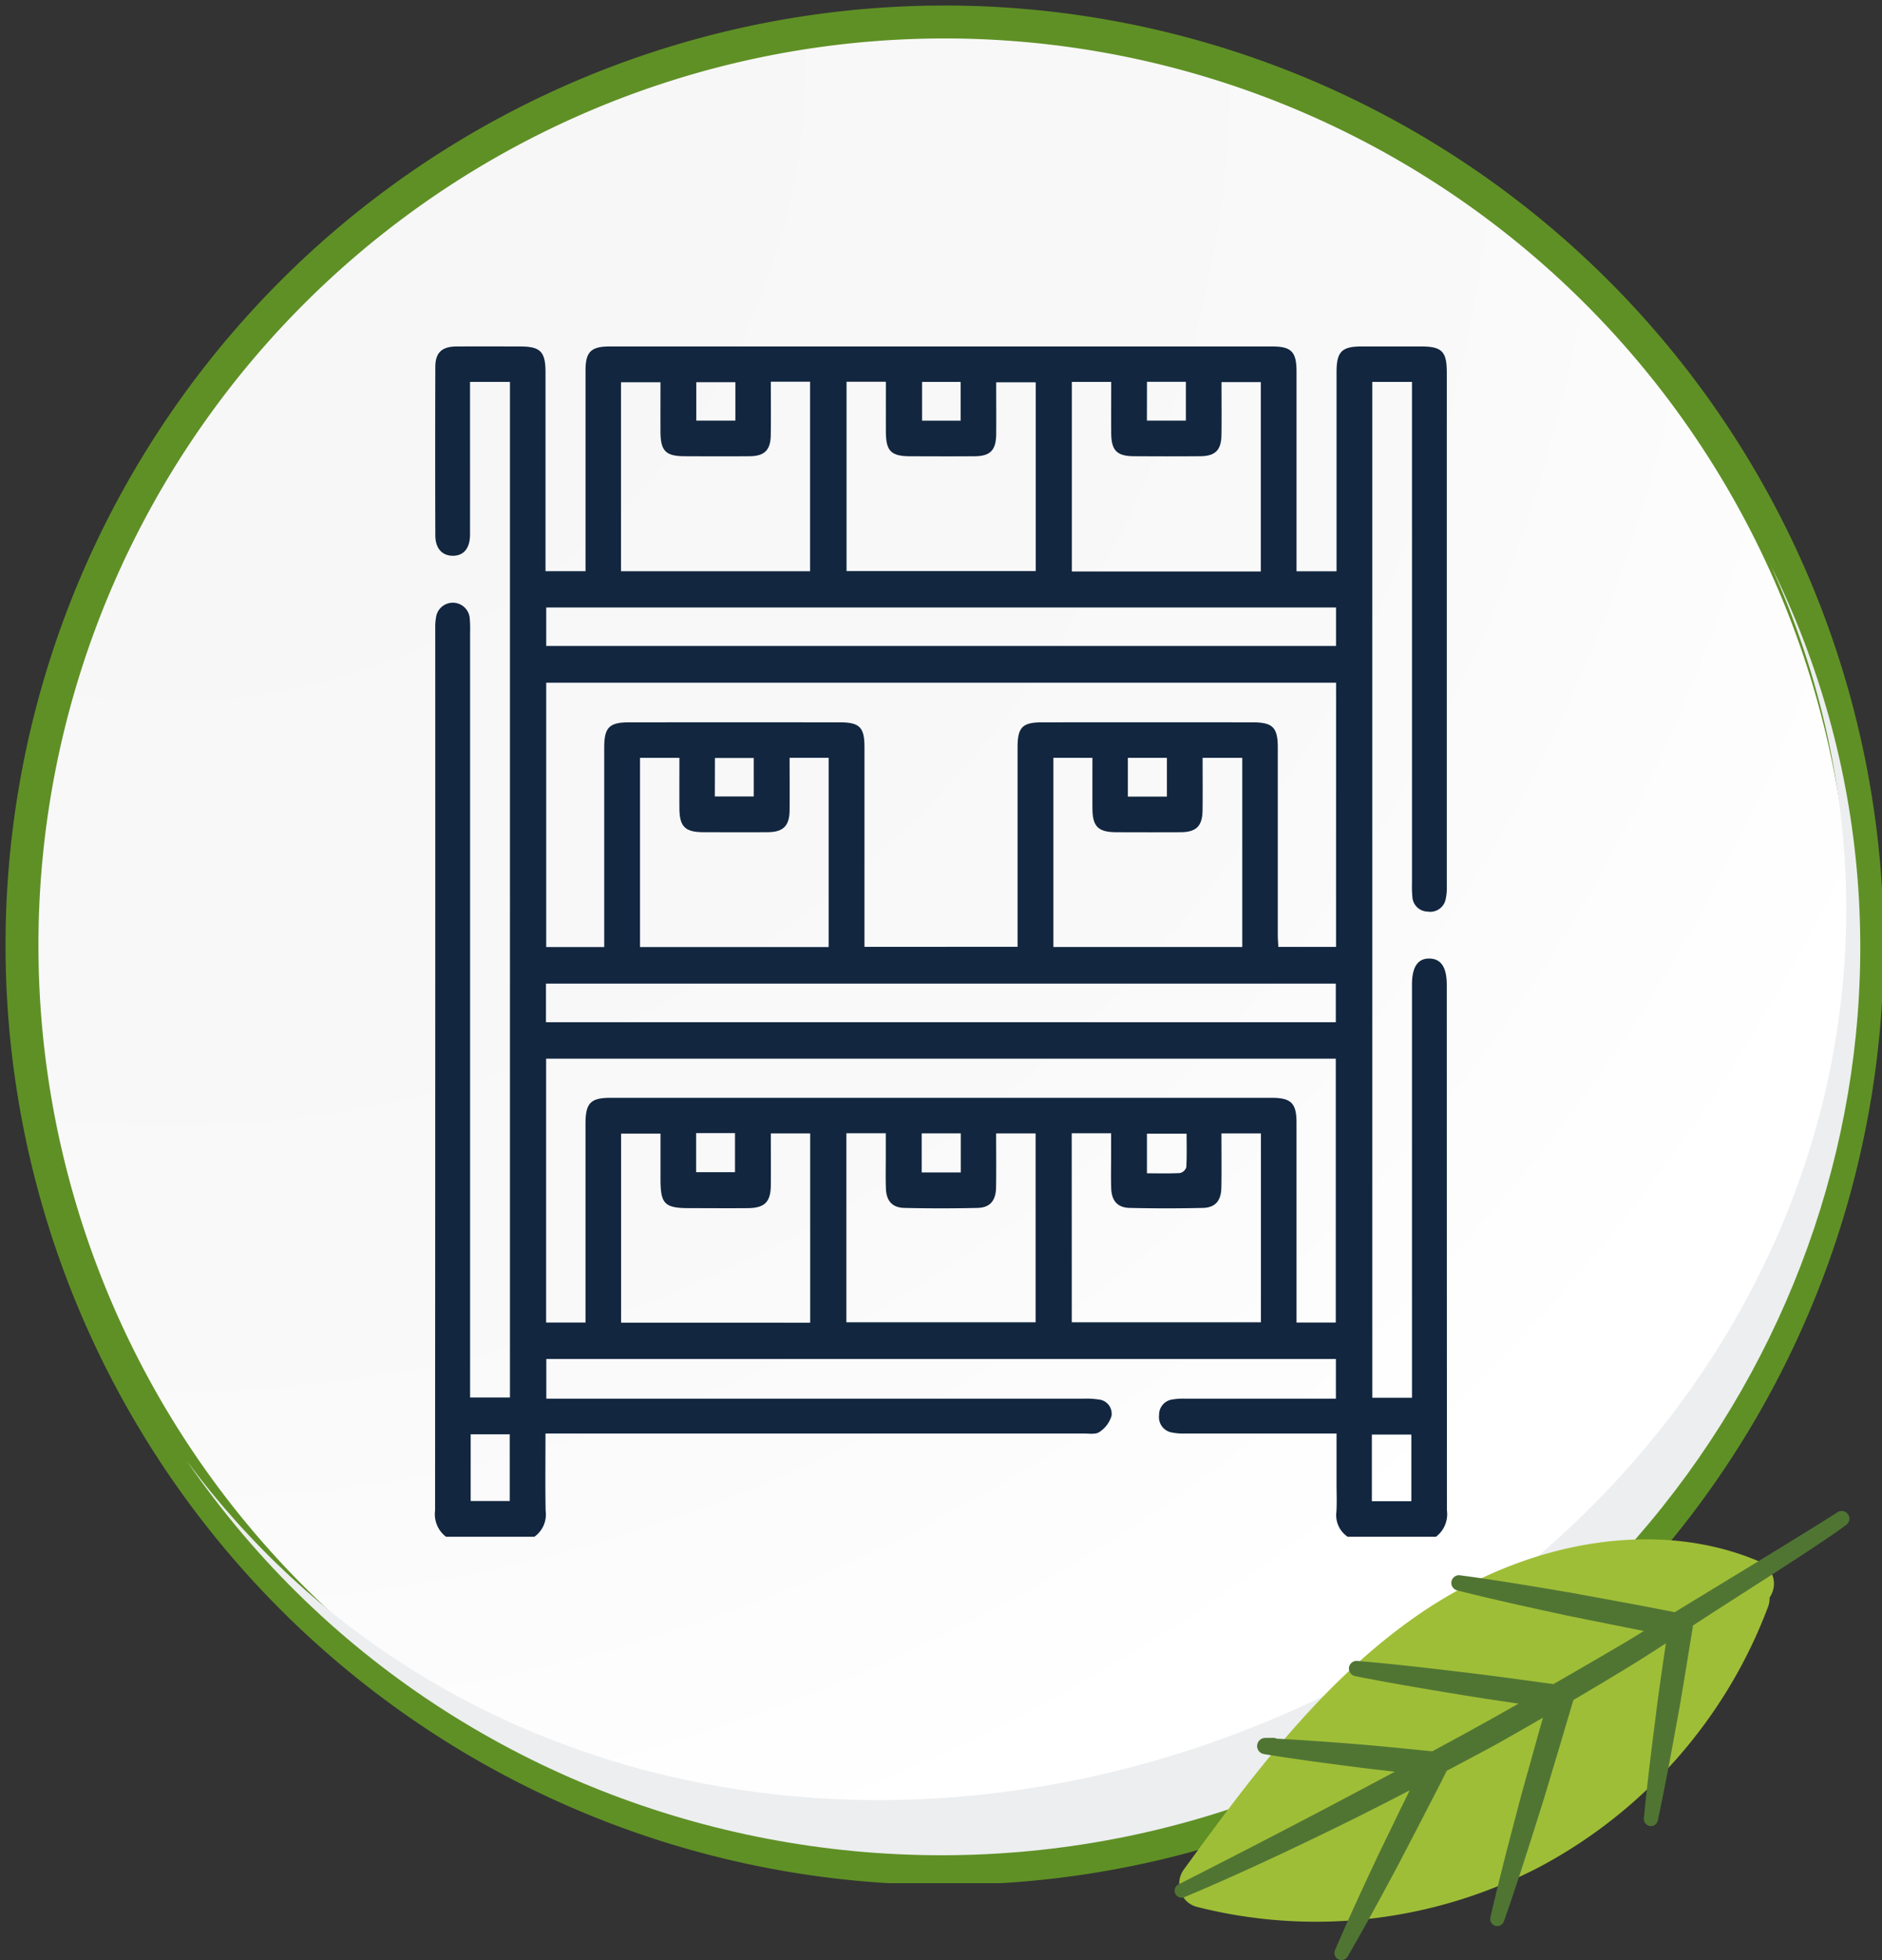 <svg xmlns="http://www.w3.org/2000/svg" xmlns:xlink="http://www.w3.org/1999/xlink" width="171.61" height="178.611" viewBox="0 0 171.61 178.611">
  <rect x="0" y="0" width="171.61" height="178.611" fill="#333333" stroke="none"/>
  <defs>
    <clipPath id="clip-path">
      <rect id="Rectángulo_37315" data-name="Rectángulo 37315" width="171.61" height="171.611" fill="none"/>
    </clipPath>
    <clipPath id="clip-path-2">
      <path id="Trazado_114962" data-name="Trazado 114962" d="M85.958,1.5a84.462,84.462,0,1,0,84.465,85.127c0-.223,0-.445,0-.669A84.467,84.467,0,0,0,85.962,1.5h0" transform="translate(-1.5 -1.5)" fill="none"/>
    </clipPath>
    <radialGradient id="radial-gradient" cx="0.077" cy="0.019" r="1.463" gradientTransform="translate(0 0)" gradientUnits="objectBoundingBox">
      <stop offset="0" stop-color="#f6f6f7"/>
      <stop offset="0.477" stop-color="#f9f9fa"/>
      <stop offset="0.715" stop-color="#fff"/>
      <stop offset="1" stop-color="#fff"/>
    </radialGradient>
  </defs>
  <g id="img5" transform="translate(-1137.39 -4010)">
    <g id="Grupo_142808" data-name="Grupo 142808" transform="translate(1137.39 4010)">
      <g id="Grupo_142803" data-name="Grupo 142803">
        <g id="Grupo_142802" data-name="Grupo 142802" clip-path="url(#clip-path)">
          <path id="Trazado_114961" data-name="Trazado 114961" d="M170.434,85.963A84.465,84.465,0,1,1,85.965,1.5h0a84.465,84.465,0,0,1,84.465,84.462" transform="translate(-0.157 -0.157)" fill="#fff"/>
        </g>
      </g>
      <g id="Grupo_142805" data-name="Grupo 142805" transform="translate(1.343 1.343)">
        <g id="Grupo_142804" data-name="Grupo 142804" clip-path="url(#clip-path-2)">
          <rect id="Rectángulo_37316" data-name="Rectángulo 37316" width="168.925" height="169.108" transform="translate(-0.001)" fill="url(#radial-gradient)"/>
        </g>
      </g>
      <g id="Grupo_142807" data-name="Grupo 142807">
        <g id="Grupo_142806" data-name="Grupo 142806" clip-path="url(#clip-path)">
          <path id="Trazado_114963" data-name="Trazado 114963" d="M170.423,85.959a84.131,84.131,0,1,0,0,.667Q170.425,86.293,170.423,85.959Z" transform="translate(-0.157 -0.157)" fill="none" stroke="#5f9025" stroke-miterlimit="10" stroke-width="3"/>
          <path id="Trazado_114964" data-name="Trazado 114964" d="M163.435,57.468c18.677,41.372-2.08,86.24-44.1,104.63-35.844,15.686-77.217,8.191-100.342-23,25.667,37.391,77.261,47.217,115.238,21.946,34.274-22.807,47.362-66.979,29.2-103.574" transform="translate(-1.983 -5.998)" fill="#eceef0"/>
          <path id="Trazado_114965" data-name="Trazado 114965" d="M53.348,143.723H45.295a2.58,2.58,0,0,1-1-2.39q.023-40.2.015-80.391a5.016,5.016,0,0,1,.1-1.154,1.547,1.547,0,0,1,3.04.176,11.14,11.14,0,0,1,.039,1.374q0,34.159,0,68.317v1.379h3.634V38.482H47.482v1.189c0,4.237.006,8.473,0,12.711,0,1.272-.58,1.952-1.583,1.943-.965-.008-1.577-.674-1.582-1.858q-.024-7.679,0-15.358c.005-1.3.606-1.847,1.916-1.856,1.942-.014,3.884-.005,5.826,0,1.834,0,2.305.474,2.306,2.329q0,8.473,0,16.947v1.2h3.65V54.492q0-8.527,0-17.054c0-1.7.5-2.187,2.217-2.187q30.191,0,60.383,0c1.761,0,2.23.482,2.231,2.282q0,8.527,0,17.053V55.74h3.65V54.432q0-8.421,0-16.841c0-1.863.468-2.338,2.292-2.34q2.7,0,5.4,0c1.911,0,2.362.451,2.362,2.377q0,23.408,0,46.816a4.674,4.674,0,0,1-.1,1.154,1.43,1.43,0,0,1-1.657,1.151,1.414,1.414,0,0,1-1.383-1.351,10.694,10.694,0,0,1-.035-1.269q0-22.137,0-44.273V38.483h-3.622v92.57h3.622V129.73q0-18.165,0-36.329c0-1.609.534-2.392,1.6-2.369s1.574.809,1.574,2.425q0,23.937.013,47.875a2.587,2.587,0,0,1-1,2.391H127.51a2.372,2.372,0,0,1-1.027-2.27c.054-.844.012-1.694.012-2.541v-4.6h-1.4q-6.2,0-12.392,0a5.225,5.225,0,0,1-1.26-.1,1.413,1.413,0,0,1-1.128-1.57,1.394,1.394,0,0,1,1.18-1.425,6.121,6.121,0,0,1,1.264-.078q6.2-.008,12.392,0h1.287v-3.617h-72v3.617h1.433q23.777,0,47.554,0a7.346,7.346,0,0,1,1.37.073,1.3,1.3,0,0,1,1.18,1.5,2.676,2.676,0,0,1-1.106,1.466c-.347.241-.955.133-1.446.133q-23.83.007-47.66,0h-1.4c0,2.461-.03,4.75.013,7.039a2.492,2.492,0,0,1-1.029,2.376m73.108-77.834H54.429V89.984h5.289V88.771q0-8.473,0-16.945c0-1.863.45-2.322,2.3-2.323q9.585-.005,19.173,0c1.809,0,2.257.45,2.258,2.24q0,8.525,0,17.051v1.168H97.41V88.713q0-8.473,0-16.945c0-1.806.443-2.263,2.232-2.265q9.587-.007,19.173,0c1.864,0,2.322.459,2.323,2.3q0,8.525,0,17.052c0,.373.032.745.049,1.113h5.264ZM58.013,124.2v-1.188q0-8.473,0-16.945c0-1.867.464-2.347,2.287-2.347q30.136,0,60.273,0c1.78,0,2.271.491,2.272,2.256q0,8.525,0,17.051V124.2h3.582V100.158H54.42V124.2Zm68.436-65.162H54.43v3.506h72.019ZM54.406,96.833H126.43V93.316H54.406Zm22.217-24.1c0,1.633.013,3.211,0,4.788-.014,1.424-.583,1.986-2,1.995-1.942.011-3.883.005-5.825,0-1.712,0-2.213-.5-2.223-2.194-.009-1.507,0-3.015,0-4.583H62.983V89.985h17.2V72.736Zm24.054,0V89.979H117.9V72.741h-3.617c0,1.636.016,3.213-.005,4.791-.019,1.432-.579,1.979-2,1.986-1.942.011-3.883.005-5.824,0-1.7,0-2.212-.508-2.218-2.2-.005-1.508,0-3.016,0-4.579ZM74.911,38.465c0,1.686.017,3.268-.005,4.851-.019,1.379-.565,1.927-1.931,1.94-1.976.017-3.951.01-5.926,0-1.716-.005-2.19-.484-2.2-2.209-.007-1.506,0-3.012,0-4.535h-3.6V55.735H78.491V38.465ZM119.59,55.758V38.5h-3.584c0,1.656.019,3.24-.005,4.824-.021,1.381-.565,1.919-1.939,1.931-2.01.017-4.02.013-6.031,0-1.567-.008-2.072-.522-2.082-2.11-.011-1.54,0-3.08,0-4.665h-3.591V55.758ZM81.814,38.468V55.72H99.066v-17.2H95.46c0,1.636.014,3.188,0,4.738-.017,1.457-.544,1.992-1.976,2-1.941.015-3.881.007-5.821,0-1.795,0-2.255-.463-2.261-2.252-.005-1.5,0-3,0-4.539ZM78.5,124.216V106.965H74.911c0,1.61.01,3.155,0,4.7s-.549,2.1-2.114,2.111c-1.764.016-3.528,0-5.292,0-2.28,0-2.653-.371-2.654-2.635v-4.158H61.257v17.23Zm3.3-.038H99.055V106.966h-3.6c0,1.683.021,3.3-.006,4.914-.021,1.217-.55,1.848-1.692,1.875q-3.332.077-6.667,0c-1.108-.025-1.643-.637-1.685-1.772-.037-.986-.01-1.975-.011-2.963,0-.686,0-1.372,0-2.068H81.8Zm20.552,0H119.6V106.967h-3.6c0,1.685.021,3.3-.007,4.917-.021,1.22-.548,1.844-1.693,1.871q-3.332.077-6.667,0c-1.1-.025-1.643-.644-1.684-1.773-.035-.987-.009-1.975-.01-2.963v-2.066h-3.592ZM47.541,140.463h3.565v-6.077H47.541Zm82.175.02h3.6V134.41h-3.6ZM68.1,110.5h3.544v-3.563H68.1Zm44.723-3.51h-3.616V110.6c1.061,0,2.043.031,3.019-.024a.8.8,0,0,0,.57-.524c.058-1.008.027-2.021.027-3.061m-20.59-.031H88.668v3.56h3.565ZM71.678,38.51H68.113v3.5h3.565ZM88.7,42.016H92.22V38.48H88.7Zm20.505-.006h3.553V38.474H109.21Zm-39.4,34.249h3.549V72.753H69.814Zm37.662.013h3.561V72.741h-3.561Z" transform="translate(-4.623 -3.679)" fill="#12263f"/>
        </g>
      </g>
    </g>
    <g id="Grupo_142809" data-name="Grupo 142809" transform="translate(1244.5 4147.705)">
      <path id="Trazado_113904" data-name="Trazado 113904" d="M309.419,201.1c-8.869,6.141-15.468,15.175-21.286,23.147a2.193,2.193,0,0,0-.3,2.034,2.126,2.126,0,0,0,1.5,1.385,44.14,44.14,0,0,0,31.232-3.646A44.631,44.631,0,0,0,341.4,200.314a2.2,2.2,0,0,0,.141-.844,2.234,2.234,0,0,0,.209-.38,2.2,2.2,0,0,0-.048-1.873,2.16,2.16,0,0,0-1.083-1.02C331.429,192.258,319.473,194.14,309.419,201.1Z" transform="translate(-287.289 -191.596)" fill="#9fbe37"/>
      <path id="Trazado_113905" data-name="Trazado 113905" d="M295.094,214.6a.741.741,0,0,0,.613.85l.084.015c2.578.419,5.166.766,7.754,1.1,1.361.182,2.728.338,4.1.491q-2.97,1.584-5.95,3.159-6.856,3.6-13.769,7.107l-.006,0a.642.642,0,0,0,.541,1.164c4.789-2.013,9.48-4.215,14.137-6.494,2.148-1.047,4.278-2.136,6.4-3.237-.23.476-.461.951-.7,1.427l-2.109,4.343c-1.37,2.914-2.734,5.83-4,8.8a.644.644,0,0,0,1.149.577c1.624-2.785,3.15-5.621,4.669-8.459l2.226-4.284c.712-1.4,1.451-2.776,2.139-4.182,1.343-.715,2.692-1.424,4.032-2.145,1.591-.879,3.168-1.789,4.744-2.7l-.82,2.917c-.464,1.69-.96,3.374-1.4,5.073-.9,3.392-1.786,6.787-2.57,10.212a.642.642,0,0,0,1.232.356c1.167-3.314,2.229-6.659,3.281-10.006.539-1.669,1.017-3.356,1.529-5.034l1.5-5.043.015-.075q2.979-1.75,5.926-3.56c.843-.532,1.681-1.074,2.519-1.615-.344,2.354-.7,4.705-.981,7.072-.383,2.952-.742,5.911-1.026,8.878a.643.643,0,0,0,1.268.2c.622-2.917,1.173-5.845,1.7-8.777.556-2.926.987-5.872,1.487-8.806a1.6,1.6,0,0,0,0-.171c2.68-1.789,11.406-7.239,13.982-9.18a.7.7,0,0,0-.8-1.149l-.009.006c-2.89,1.864-11.881,7.293-14.813,9.091-3.114-.622-6.24-1.179-9.36-1.756-3.386-.574-6.769-1.149-10.179-1.6a.7.7,0,0,0-.266,1.376c3.332.847,6.689,1.573,10.045,2.3,2.315.467,4.631.936,6.949,1.391-.529.32-1.056.652-1.588.969q-3.32,1.952-6.659,3.871c-2.821-.377-5.642-.781-8.471-1.107-3.12-.377-6.246-.733-9.381-1a.7.7,0,0,0-.2,1.388c3.087.613,6.189,1.137,9.291,1.642,1.855.311,3.715.586,5.576.858-1.2.673-2.39,1.358-3.6,2.016-1.412.79-2.839,1.555-4.263,2.327-2.435-.23-4.864-.494-7.3-.682q-3.446-.278-6.9-.47a.668.668,0,0,0-.3-.072l-.739.006A.742.742,0,0,0,295.094,214.6Z" transform="translate(-287.565 -193.309)" fill="#507533"/>
    </g>
  </g>
</svg>
